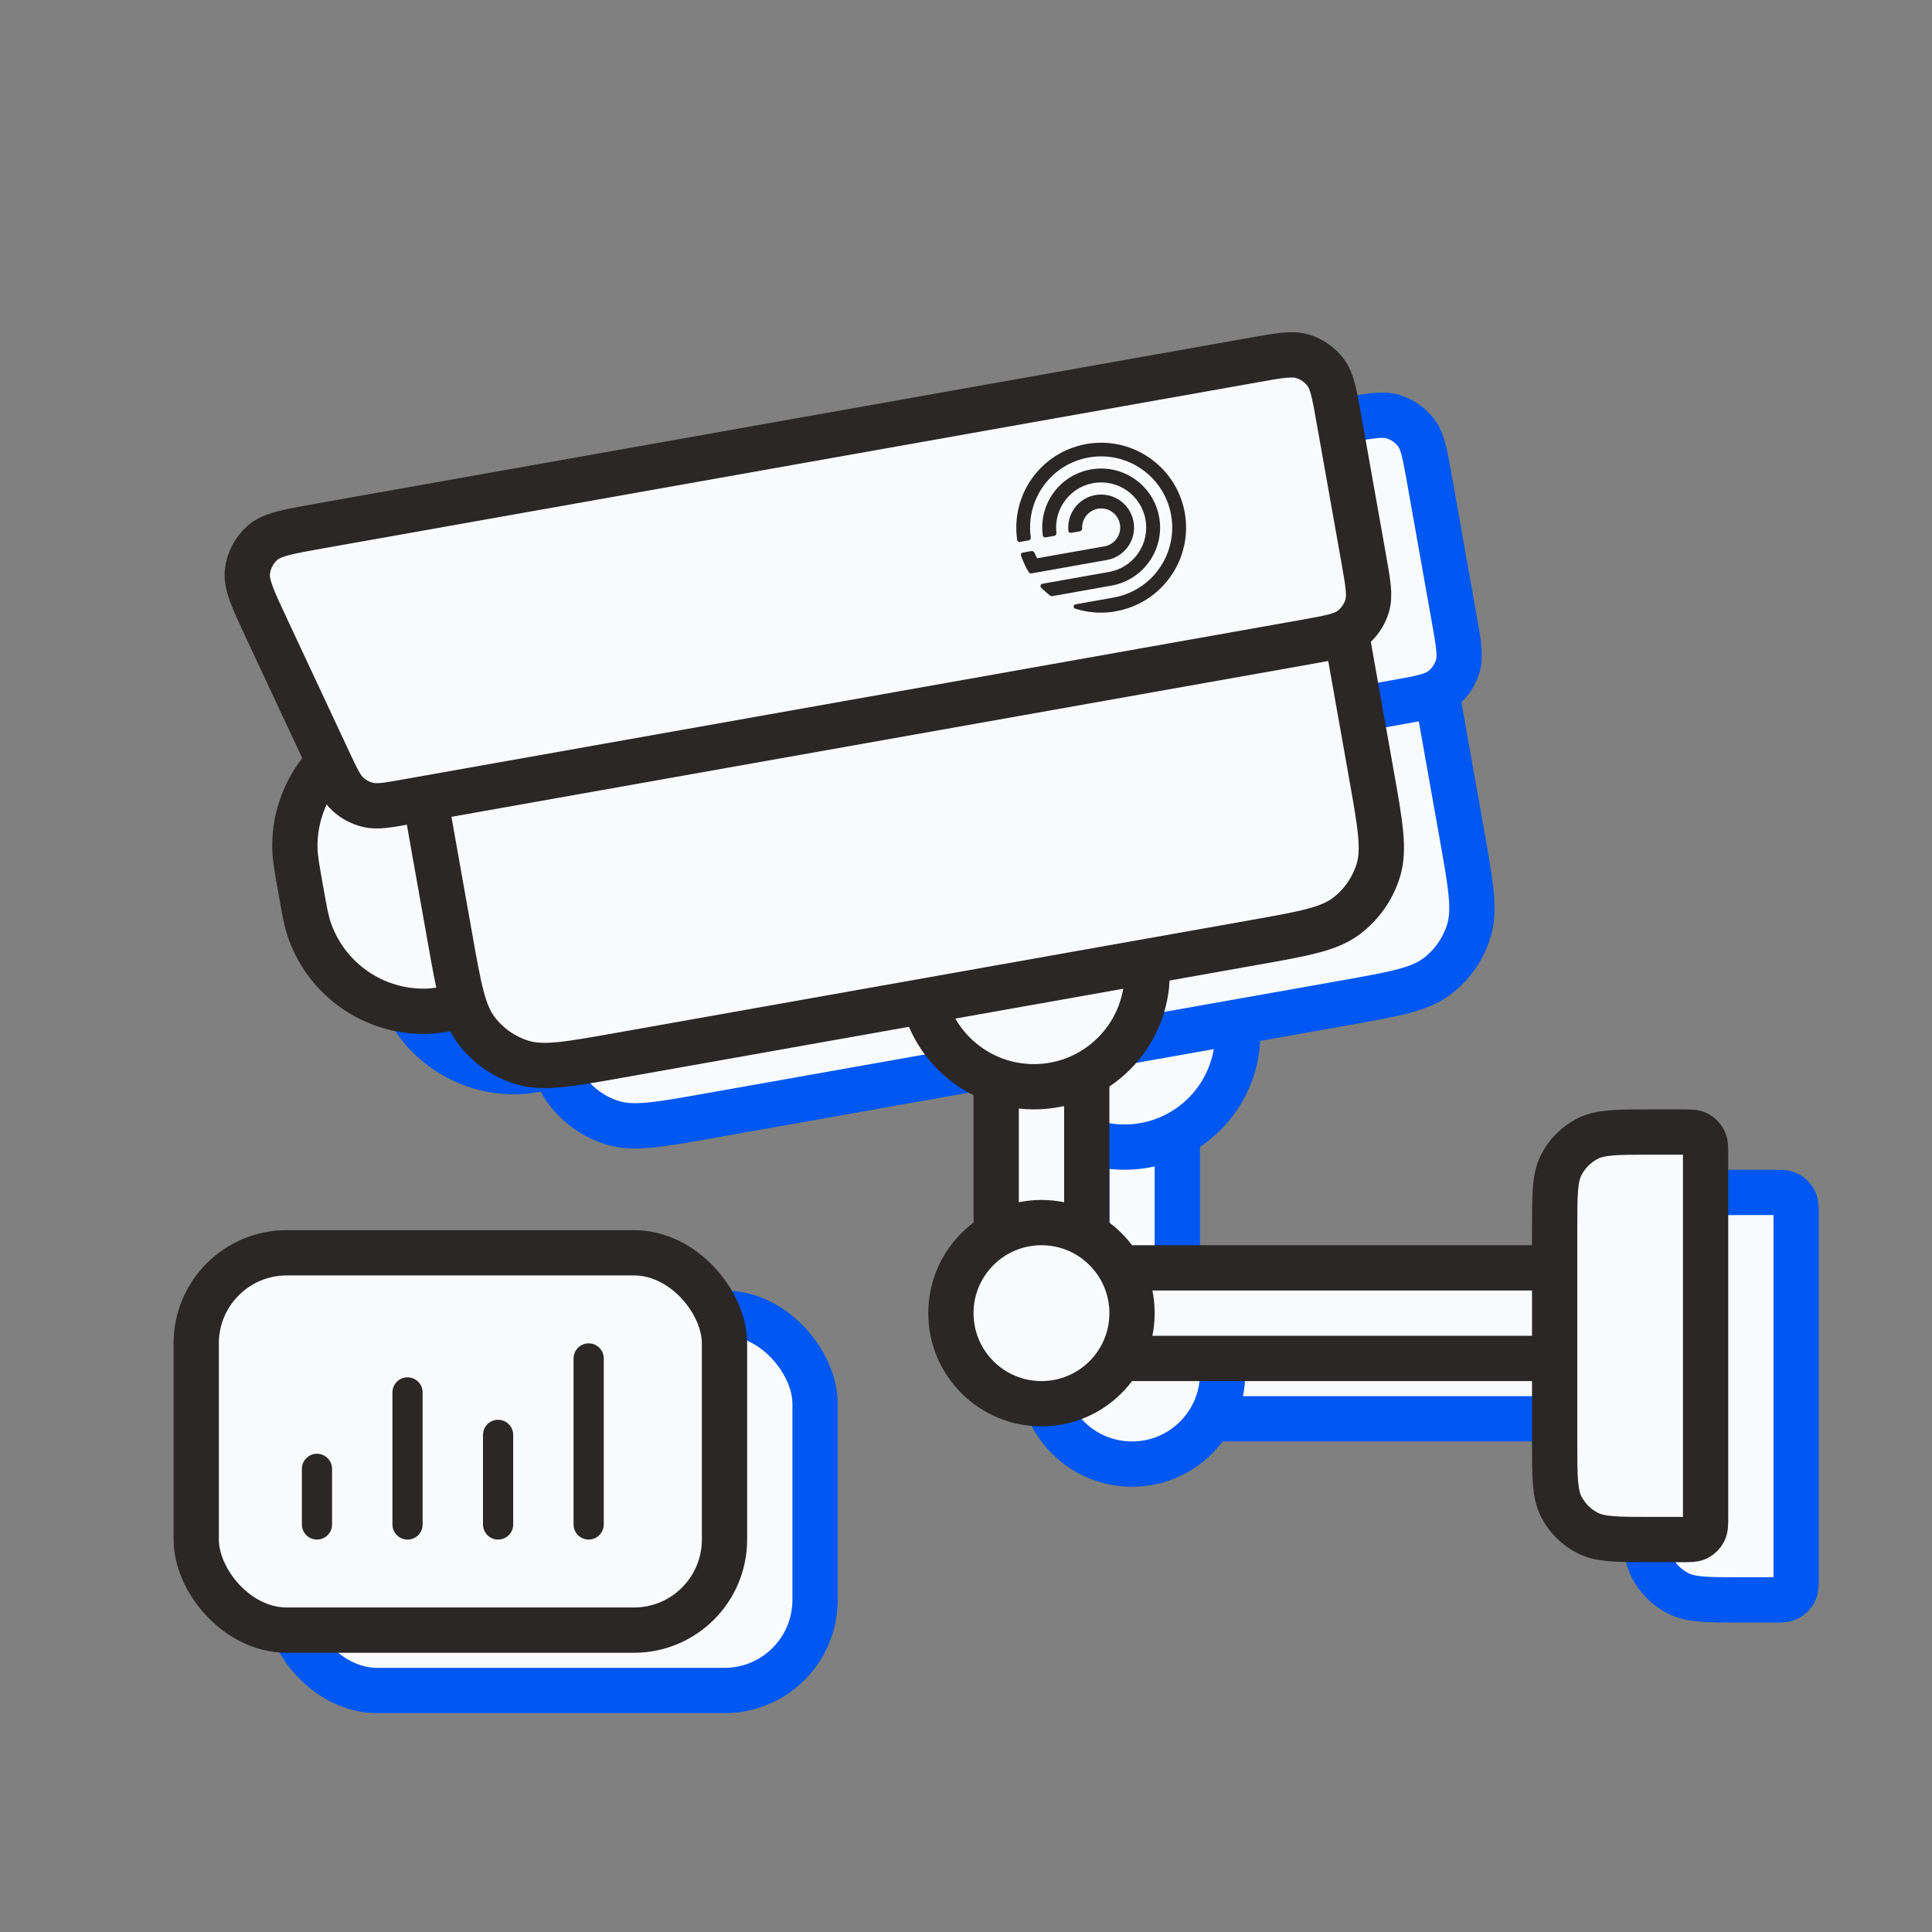 <svg width="128" height="128" viewBox="0 0 128 128" fill="none" xmlns="http://www.w3.org/2000/svg">
<rect x="0" y="0" width="128" height="128" fill="#808080" stroke="none"/>
<g clip-path="url(#clip0_59_24227)">
<path d="M71 91C71 89.343 72.343 88 74 88H117V94H74C72.343 94 71 92.657 71 91Z" fill="#F9FAFC" stroke="#0057F2" stroke-width="3"/>
<path d="M72 68H78V89C78 90.657 76.657 92 75 92C73.343 92 72 90.657 72 89V68Z" fill="#F9FAFC" stroke="#0057F2" stroke-width="3"/>
<circle cx="74.5" cy="68.5" r="7.5" fill="#F9FAFC" stroke="#0057F2" stroke-width="3"/>
<circle cx="75" cy="91" r="6" fill="#F9FAFC" stroke="#0057F2" stroke-width="3"/>
<path d="M109 85.4C109 83.16 109 82.04 109.436 81.184C109.819 80.431 110.431 79.82 111.184 79.436C112.04 79 113.16 79 115.4 79H117.4C117.96 79 118.24 79 118.454 79.109C118.642 79.205 118.795 79.358 118.891 79.546C119 79.76 119 80.04 119 80.6V104.4C119 104.96 119 105.24 118.891 105.454C118.795 105.642 118.642 105.795 118.454 105.891C118.24 106 117.96 106 117.4 106H115.4C113.16 106 112.04 106 111.184 105.564C110.431 105.181 109.819 104.569 109.436 103.816C109 102.96 109 101.84 109 99.6V85.4Z" fill="#F9FAFC" stroke="#0057F2" stroke-width="3"/>
<path d="M25.921 62.923C25.677 61.551 25.555 60.865 25.538 60.275C25.437 56.753 27.653 53.579 30.995 52.461C31.554 52.273 32.24 52.151 33.612 51.908L39.165 50.921L42.488 69.628L36.936 70.615C35.564 70.858 34.878 70.98 34.288 70.997C30.766 71.098 27.592 68.882 26.474 65.54C26.286 64.981 26.164 64.295 25.921 62.923Z" fill="#F9FAFC" stroke="#0057F2" stroke-width="3"/>
<path d="M33.925 55.524C33.337 52.216 33.043 50.561 33.462 49.183C33.831 47.971 34.574 46.907 35.585 46.143C36.734 45.275 38.389 44.981 41.697 44.393L83.837 36.906C87.146 36.318 88.8 36.024 90.178 36.443C91.39 36.812 92.455 37.556 93.219 38.566C94.087 39.716 94.381 41.37 94.969 44.678L96.858 55.312C97.446 58.62 97.74 60.275 97.32 61.653C96.951 62.865 96.208 63.929 95.197 64.693C94.048 65.561 92.394 65.855 89.085 66.443L46.945 73.93C43.637 74.518 41.982 74.812 40.604 74.393C39.392 74.024 38.328 73.281 37.564 72.27C36.696 71.12 36.402 69.466 35.814 66.158L33.925 55.524Z" fill="#F9FAFC" stroke="#0057F2" stroke-width="3"/>
<path d="M23.65 45.61C22.748 43.683 22.298 42.719 22.392 41.879C22.475 41.142 22.828 40.462 23.383 39.97C24.016 39.409 25.063 39.223 27.158 38.851L89.133 27.84C90.787 27.546 91.614 27.399 92.303 27.608C92.909 27.793 93.442 28.165 93.824 28.67C94.258 29.245 94.405 30.072 94.699 31.726L96.343 40.981C96.637 42.635 96.784 43.462 96.574 44.151C96.39 44.758 96.018 45.29 95.513 45.672C94.938 46.106 94.111 46.253 92.457 46.547L32.96 57.117C31.661 57.348 31.012 57.464 30.429 57.335C29.915 57.222 29.439 56.975 29.051 56.62C28.61 56.217 28.331 55.62 27.772 54.425L23.65 45.61Z" fill="#F9FAFC" stroke="#0057F2" stroke-width="3"/>
<g clip-path="url(#clip1_59_24227)">
<path d="M78.27 35.102C76.3 35.452 74.942 37.224 75.057 39.175C75.063 39.274 75.072 39.372 75.085 39.471C75.096 39.561 75.181 39.62 75.269 39.604L75.853 39.501C75.942 39.485 76 39.4 75.99 39.311C75.979 39.211 75.973 39.112 75.971 39.013C75.939 37.564 76.962 36.268 78.431 36.007C80.055 35.718 81.604 36.803 81.893 38.428C82.181 40.053 81.1 41.603 79.476 41.892L75.066 42.675C74.94 42.697 74.889 42.849 74.979 42.94C75.168 43.13 75.371 43.306 75.585 43.467C75.62 43.493 75.665 43.504 75.709 43.496L79.637 42.798C81.76 42.421 83.176 40.392 82.798 38.267C82.421 36.142 80.394 34.725 78.27 35.102Z" fill="#2B2727"/>
<path d="M77.972 33.419C76.25 33.724 74.852 34.782 74.054 36.195C73.499 37.18 73.25 38.342 73.356 39.469C73.356 39.471 73.356 39.474 73.356 39.477C73.365 39.576 73.375 39.674 73.389 39.773C73.401 39.862 73.485 39.921 73.574 39.905L74.158 39.802C74.246 39.786 74.305 39.701 74.292 39.612C74.278 39.514 74.268 39.415 74.26 39.317C74.07 36.926 75.722 34.737 78.13 34.309C80.69 33.855 83.135 35.564 83.59 38.127C84.045 40.689 82.338 43.136 79.778 43.59L77.259 44.038C77.1 44.066 77.079 44.274 77.233 44.323C77.994 44.568 78.817 44.651 79.656 44.546L79.939 44.495C82.807 43.986 84.778 41.385 84.565 38.538C84.551 38.353 84.529 38.167 84.496 37.98C84.462 37.789 84.418 37.6 84.366 37.417C83.585 34.671 80.84 32.909 77.972 33.419Z" fill="#2B2727"/>
<path d="M78.572 36.799C77.541 36.982 76.811 37.863 76.775 38.87C76.772 38.969 76.773 39.069 76.783 39.17C76.791 39.26 76.876 39.319 76.965 39.303L77.55 39.199C77.639 39.184 77.696 39.099 77.693 39.009C77.688 38.904 77.698 38.802 77.717 38.703C77.816 38.207 78.206 37.799 78.733 37.705C79.42 37.583 80.075 38.041 80.197 38.729C80.319 39.417 79.862 40.073 79.175 40.195L74.706 40.988C74.65 40.869 74.595 40.744 74.537 40.626C74.496 40.543 74.407 40.496 74.327 40.51L73.748 40.613C73.669 40.627 73.615 40.732 73.645 40.816C73.788 41.194 73.948 41.587 74.171 41.926C74.206 41.979 74.272 41.999 74.329 41.989L79.335 41.1C80.522 40.889 81.312 39.756 81.101 38.569C80.89 37.381 79.758 36.588 78.572 36.799Z" fill="#2B2727"/>
</g>
<rect x="19" y="87" width="35" height="25" rx="6" fill="#F9FAFC" stroke="#0057F2" stroke-width="3" stroke-linecap="round" stroke-linejoin="round"/>
<path d="M27 105V101.315M33 105V96.251M39 105V99.064M45 105V94" stroke="#0057F2" stroke-width="2" stroke-linecap="round" stroke-linejoin="round"/>
<path d="M65 87C65 85.343 66.343 84 68 84H111V90H68C66.343 90 65 88.657 65 87Z" fill="#F9FAFC" stroke="#2B2727" stroke-width="3"/>
<path d="M66 64H72V85C72 86.657 70.657 88 69 88C67.343 88 66 86.657 66 85V64Z" fill="#F9FAFC" stroke="#2B2727" stroke-width="3"/>
<circle cx="68.5" cy="64.5" r="7.5" fill="#F9FAFC" stroke="#2B2727" stroke-width="3"/>
<circle cx="69" cy="87" r="6" fill="#F9FAFC" stroke="#2B2727" stroke-width="3"/>
<path d="M103 81.4C103 79.16 103 78.04 103.436 77.184C103.819 76.431 104.431 75.82 105.184 75.436C106.04 75 107.16 75 109.4 75H111.4C111.96 75 112.24 75 112.454 75.109C112.642 75.205 112.795 75.358 112.891 75.546C113 75.76 113 76.04 113 76.6V100.4C113 100.96 113 101.24 112.891 101.454C112.795 101.642 112.642 101.795 112.454 101.891C112.24 102 111.96 102 111.4 102H109.4C107.16 102 106.04 102 105.184 101.564C104.431 101.181 103.819 100.569 103.436 99.816C103 98.96 103 97.84 103 95.6V81.4Z" fill="#F9FAFC" stroke="#2B2727" stroke-width="3"/>
<path d="M19.921 58.923C19.677 57.551 19.555 56.865 19.538 56.275C19.437 52.753 21.653 49.579 24.995 48.461C25.554 48.273 26.24 48.151 27.612 47.908L33.165 46.921L36.488 65.628L30.936 66.615C29.564 66.858 28.878 66.98 28.288 66.997C24.766 67.098 21.592 64.882 20.474 61.54C20.286 60.981 20.164 60.295 19.921 58.923Z" fill="#F9FAFC" stroke="#2B2727" stroke-width="3"/>
<path d="M27.925 51.524C27.337 48.216 27.043 46.561 27.462 45.183C27.831 43.971 28.574 42.907 29.585 42.143C30.735 41.275 32.389 40.981 35.697 40.393L77.837 32.906C81.146 32.318 82.8 32.024 84.178 32.443C85.39 32.812 86.455 33.556 87.219 34.566C88.087 35.716 88.381 37.37 88.969 40.678L90.858 51.312C91.446 54.62 91.74 56.275 91.32 57.653C90.951 58.865 90.208 59.929 89.197 60.693C88.048 61.562 86.394 61.855 83.085 62.443L40.945 69.93C37.637 70.518 35.982 70.812 34.604 70.393C33.392 70.024 32.328 69.281 31.564 68.27C30.696 67.12 30.402 65.466 29.814 62.158L27.925 51.524Z" fill="#F9FAFC" stroke="#2B2727" stroke-width="3"/>
<path d="M17.65 41.61C16.748 39.683 16.298 38.719 16.392 37.879C16.475 37.142 16.828 36.462 17.383 35.97C18.016 35.409 19.063 35.223 21.158 34.851L83.133 23.84C84.787 23.546 85.614 23.399 86.303 23.608C86.909 23.793 87.442 24.165 87.824 24.67C88.258 25.245 88.405 26.072 88.699 27.726L90.343 36.981C90.637 38.635 90.784 39.462 90.574 40.151C90.39 40.758 90.018 41.29 89.513 41.672C88.938 42.106 88.111 42.253 86.457 42.547L26.96 53.117C25.661 53.348 25.012 53.464 24.429 53.335C23.915 53.222 23.439 52.975 23.051 52.62C22.61 52.217 22.331 51.62 21.772 50.425L17.65 41.61Z" fill="#F9FAFC" stroke="#2B2727" stroke-width="3"/>
<g clip-path="url(#clip2_59_24227)">
<path d="M72.27 31.102C70.3 31.451 68.942 33.224 69.057 35.175C69.063 35.274 69.072 35.372 69.085 35.471C69.096 35.561 69.181 35.62 69.269 35.604L69.853 35.501C69.942 35.485 70 35.4 69.99 35.311C69.979 35.211 69.973 35.112 69.971 35.013C69.939 33.564 70.962 32.268 72.431 32.007C74.055 31.718 75.604 32.803 75.893 34.428C76.181 36.053 75.1 37.603 73.476 37.892L69.066 38.675C68.94 38.697 68.889 38.849 68.979 38.94C69.168 39.13 69.371 39.306 69.585 39.467C69.62 39.493 69.665 39.504 69.709 39.496L73.637 38.798C75.76 38.421 77.176 36.392 76.798 34.267C76.421 32.142 74.394 30.725 72.27 31.102Z" fill="#2B2727"/>
<path d="M71.972 29.419C70.25 29.724 68.852 30.782 68.054 32.195C67.499 33.18 67.25 34.342 67.356 35.469C67.356 35.471 67.356 35.474 67.356 35.477C67.365 35.576 67.375 35.674 67.389 35.773C67.401 35.862 67.485 35.921 67.574 35.905L68.158 35.802C68.246 35.786 68.305 35.701 68.292 35.612C68.278 35.514 68.268 35.415 68.26 35.317C68.07 32.926 69.722 30.737 72.13 30.309C74.69 29.855 77.135 31.564 77.59 34.127C78.045 36.689 76.338 39.136 73.778 39.59L71.259 40.038C71.1 40.066 71.079 40.274 71.233 40.323C71.994 40.568 72.817 40.651 73.656 40.546L73.939 40.495C76.807 39.986 78.778 37.385 78.565 34.538C78.551 34.353 78.529 34.167 78.496 33.98C78.462 33.789 78.418 33.6 78.366 33.417C77.585 30.671 74.84 28.909 71.972 29.419Z" fill="#2B2727"/>
<path d="M72.572 32.799C71.541 32.982 70.811 33.863 70.775 34.87C70.772 34.969 70.773 35.069 70.783 35.17C70.791 35.26 70.876 35.319 70.965 35.303L71.55 35.199C71.639 35.184 71.696 35.099 71.693 35.009C71.688 34.904 71.698 34.802 71.717 34.703C71.816 34.207 72.206 33.799 72.733 33.705C73.42 33.583 74.075 34.041 74.197 34.729C74.319 35.417 73.862 36.073 73.175 36.195L68.706 36.988C68.65 36.869 68.595 36.744 68.537 36.626C68.496 36.543 68.407 36.496 68.327 36.51L67.748 36.613C67.669 36.627 67.615 36.732 67.645 36.816C67.788 37.194 67.948 37.587 68.171 37.926C68.206 37.979 68.272 37.999 68.329 37.989L73.335 37.1C74.522 36.889 75.312 35.756 75.101 34.569C74.89 33.381 73.758 32.588 72.572 32.799Z" fill="#2B2727"/>
</g>
<rect x="13" y="83" width="35" height="25" rx="6" fill="#F9FAFC" stroke="#2B2727" stroke-width="3" stroke-linecap="round" stroke-linejoin="round"/>
<path d="M21 101V97.315M27 101V92.251M33 101V95.064M39 101V90" stroke="#2B2727" stroke-width="2" stroke-linecap="round" stroke-linejoin="round"/>
</g>
<defs>
<clipPath id="clip0_59_24227">
<rect width="128" height="128" fill="white"/>
</clipPath>
<clipPath id="clip1_59_24227">
<rect width="12" height="12" fill="white" transform="translate(72 34.098) rotate(-10.07)"/>
</clipPath>
<clipPath id="clip2_59_24227">
<rect width="12" height="12" fill="white" transform="translate(66 30.098) rotate(-10.07)"/>
</clipPath>
</defs>
</svg>

